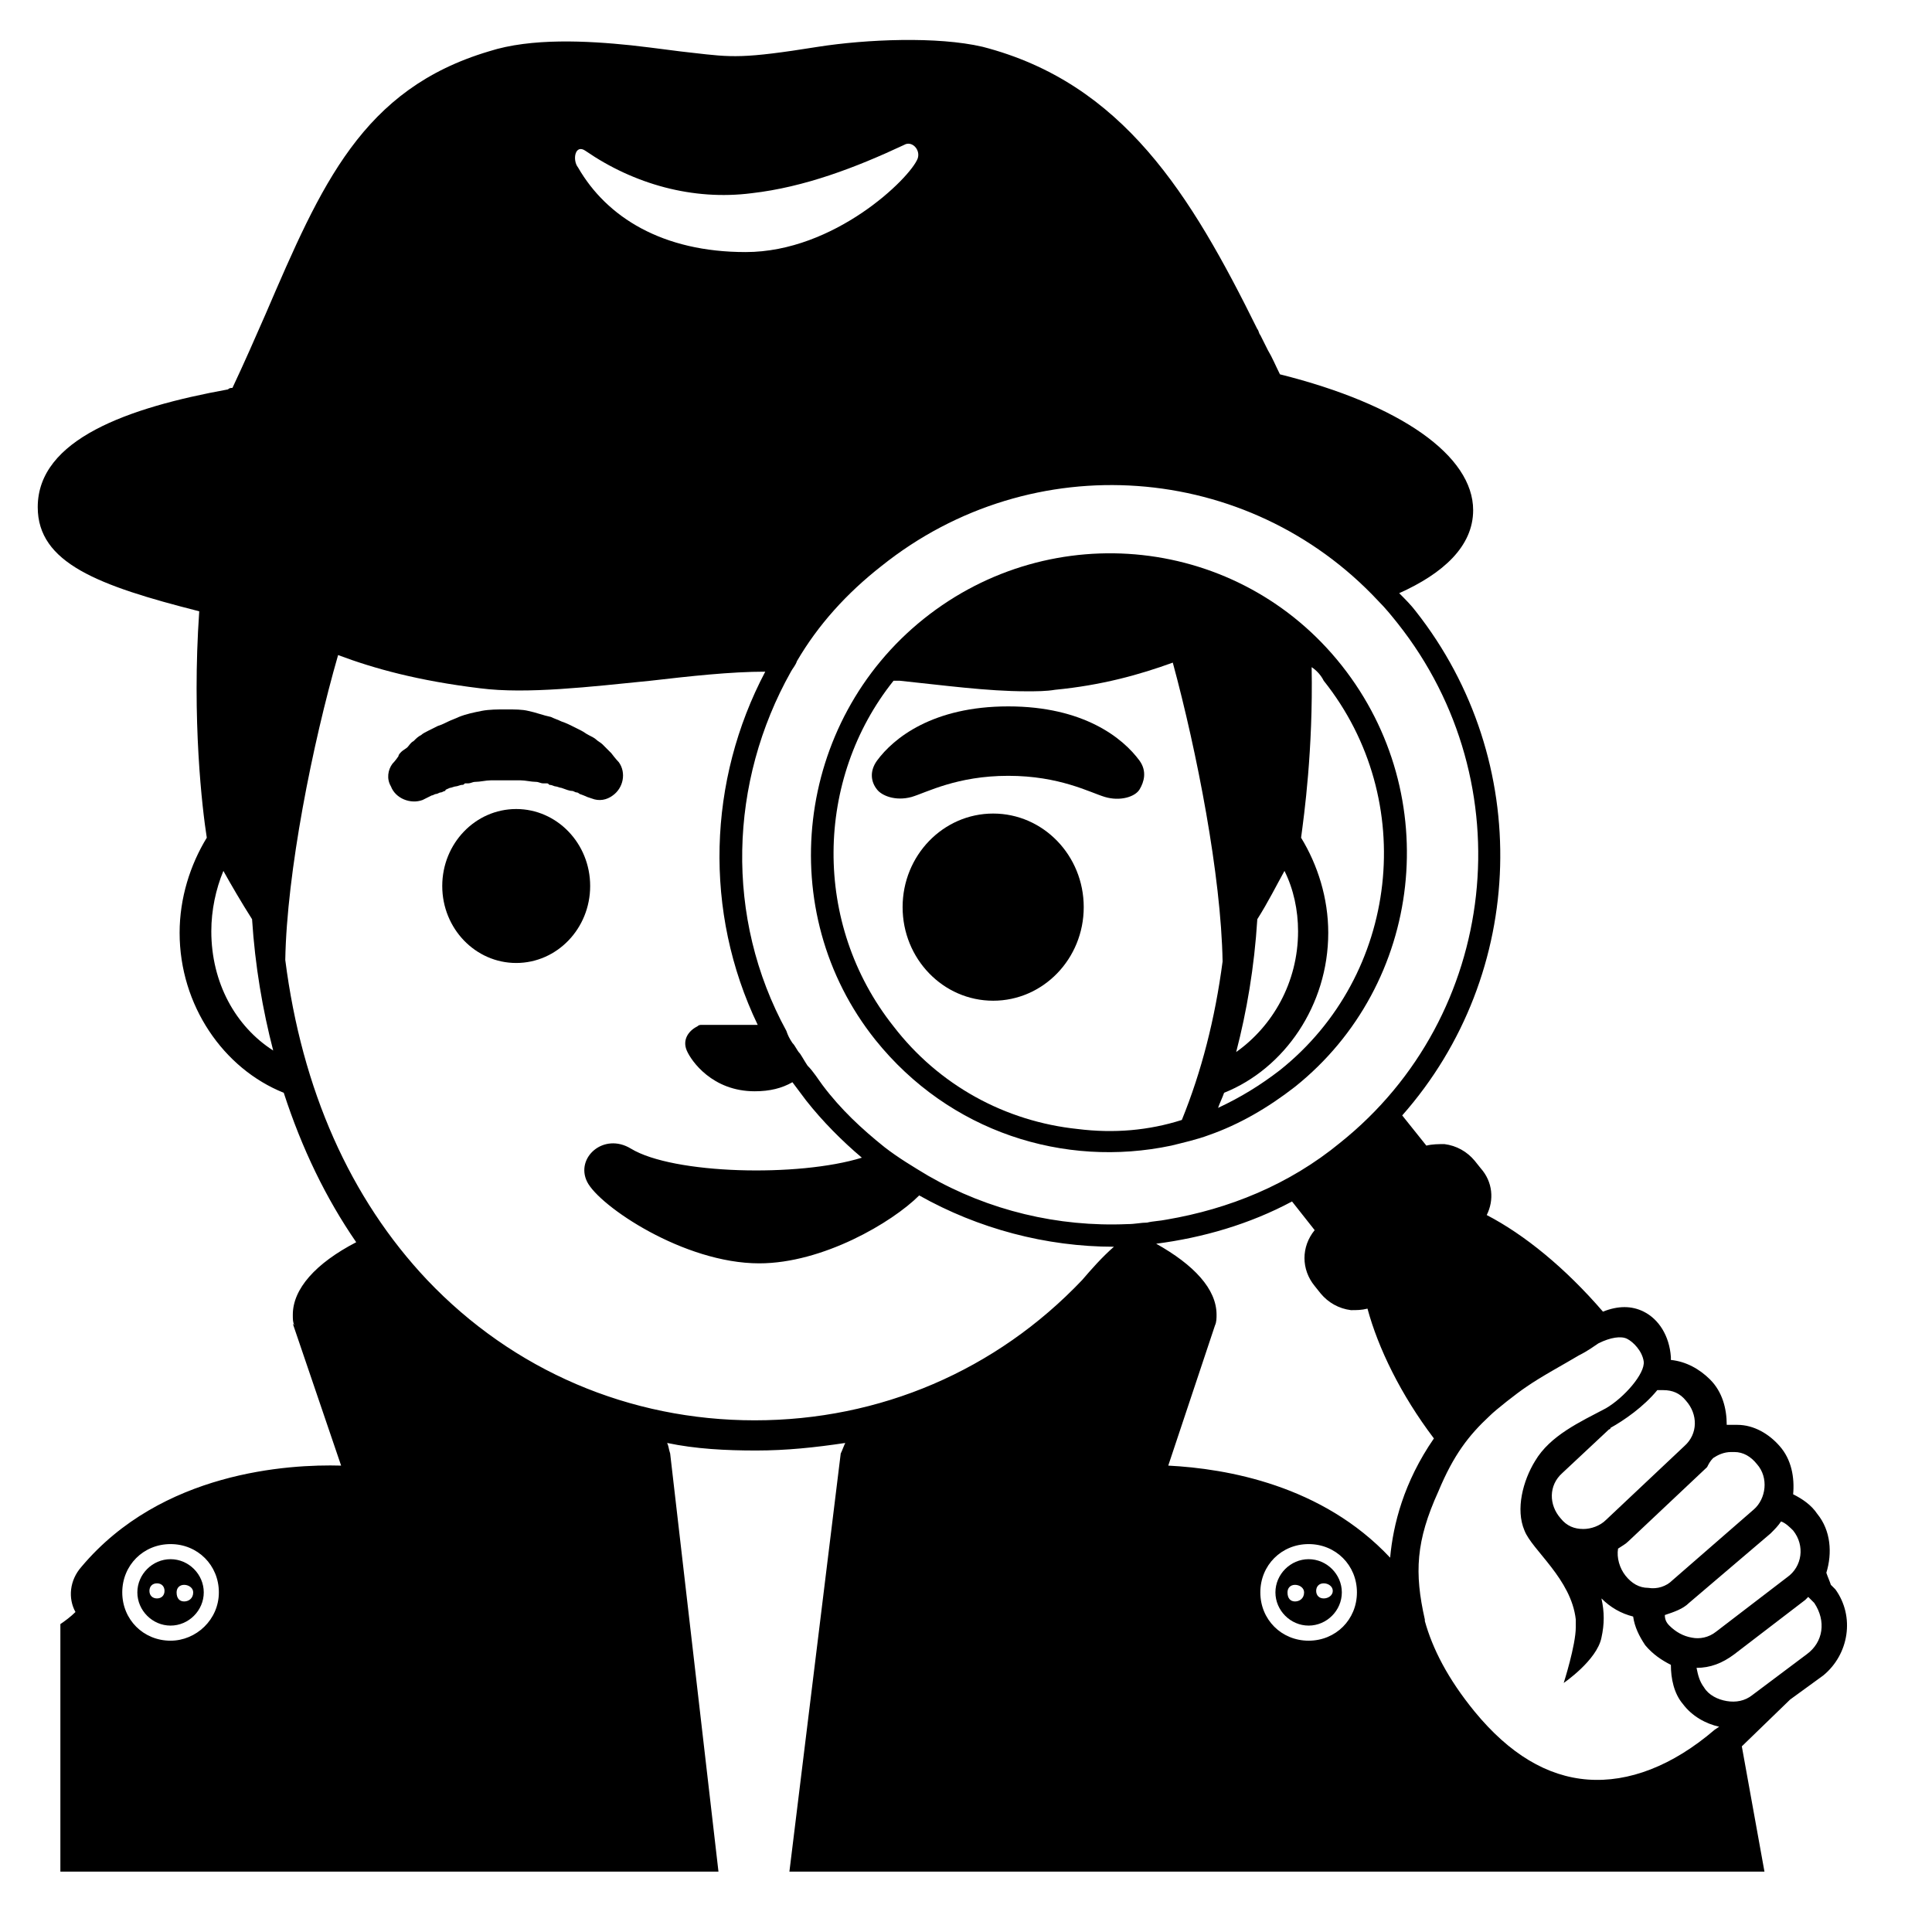 <svg viewBox="0 0 128 128" xmlns="http://www.w3.org/2000/svg">
  <g>
    <path d="M29.8,52.2c0.1,0,0.3-0.1,0.4-0.1c0.1,0,0.3-0.1,0.4-0.1c0.1,0,0.1,0,0.2-0.1c0.1,0,0.2,0,0.2,0c0.2,0,0.3-0.1,0.5-0.1 c0.3,0,0.7-0.1,1-0.1c0.3,0,0.7,0,1,0c0.3,0,0.7,0,1,0c0.3,0,0.7,0.1,1,0.1c0.2,0,0.3,0.1,0.5,0.1c0.1,0,0.2,0,0.2,0 c0.1,0,0.1,0,0.2,0.1c0.2,0,0.3,0.1,0.4,0.1c0.1,0,0.3,0.1,0.4,0.1c0.3,0.1,0.5,0.2,0.7,0.2c0.1,0,0.2,0.1,0.3,0.1 c0.1,0,0.2,0.1,0.2,0.1c0.3,0.1,0.5,0.2,0.5,0.2l0.3,0.1c0.5,0.2,1,0.1,1.4-0.2c0.7-0.5,0.9-1.5,0.4-2.2c0,0-0.2-0.2-0.5-0.6 c-0.1-0.1-0.2-0.2-0.3-0.3c-0.1-0.1-0.2-0.2-0.3-0.3c-0.1-0.1-0.3-0.2-0.4-0.3s-0.3-0.2-0.5-0.3c-0.2-0.1-0.3-0.2-0.5-0.3 c-0.2-0.1-0.4-0.2-0.6-0.3c-0.2-0.1-0.4-0.2-0.7-0.3c-0.2-0.1-0.5-0.2-0.7-0.3c-0.5-0.1-1-0.3-1.5-0.4C34.6,47,34.1,47,33.5,47 c-0.5,0-1.1,0-1.6,0.1c-0.5,0.1-1,0.2-1.5,0.4c-0.2,0.1-0.5,0.2-0.7,0.3c-0.2,0.1-0.4,0.2-0.7,0.3c-0.2,0.1-0.4,0.2-0.6,0.3 c-0.2,0.1-0.4,0.2-0.5,0.3c-0.2,0.1-0.3,0.2-0.5,0.4c-0.2,0.1-0.3,0.3-0.4,0.4c-0.1,0.1-0.3,0.2-0.4,0.3c-0.1,0.1-0.2,0.2-0.2,0.3 c-0.2,0.3-0.4,0.5-0.4,0.5c-0.3,0.4-0.4,1-0.1,1.5c0.3,0.8,1.3,1.2,2.1,0.9c0,0,0.2-0.1,0.6-0.3c0.1,0,0.2-0.1,0.3-0.1 c0.1,0,0.2-0.1,0.3-0.1c0.1,0,0.2-0.1,0.3-0.1C29.5,52.3,29.6,52.3,29.8,52.2z"/>
    <ellipse cx="34.2" cy="58.7" rx="4.9" ry="5.1"/>
    <ellipse cx="65.8" cy="60.1" rx="6" ry="6.2"/>
    <path d="M66.8,46.8c-5,0-7.6,2.1-8.7,3.6c-0.5,0.7-0.4,1.4,0,1.9c0.3,0.4,1.2,0.8,2.3,0.5c1-0.3,3-1.4,6.4-1.4 c3.4,0,5.4,1.1,6.4,1.4c1,0.3,2,0,2.3-0.5c0.3-0.5,0.5-1.2,0-1.9C74.4,48.9,71.8,46.8,66.8,46.8z"/>
    <path d="M11.3,103.3c-1.2,0-2.2,1-2.2,2.2s1,2.2,2.2,2.2s2.2-1,2.2-2.2S12.5,103.3,11.3,103.3z M10.4,105.9c-0.3,0-0.5-0.2-0.5-0.5 s0.2-0.5,0.5-0.5s0.5,0.2,0.5,0.5S10.7,105.9,10.4,105.9z M12.2,106.1c-0.3,0-0.5-0.2-0.5-0.6c0-0.3,0.2-0.5,0.5-0.5 c0.3,0,0.6,0.2,0.6,0.5C12.8,105.9,12.5,106.1,12.2,106.1z"/>
    <path d="M77.6,75.9C77.6,75.9,77.6,75.9,77.6,75.9c0.8-0.2,1.7-0.4,2.5-0.7c0,0,0,0,0,0l0,0c2-0.7,3.9-1.8,5.7-3.2 c8.5-6.8,9.9-19.3,3.1-27.9c-6.8-8.6-19.2-9.9-27.7-3.1S51.2,60.4,58,68.9C62.9,75,70.5,77.4,77.6,75.9L77.6,75.9z M87.7,45.1 c6.3,7.9,5,19.5-2.9,25.8c-1.3,1-2.6,1.8-4.1,2.5c0.1-0.3,0.3-0.7,0.4-1c4-1.6,6.9-5.8,6.9-10.6c0-2.3-0.7-4.5-1.8-6.3 c0.2-1.5,0.8-5.8,0.7-11.3C87.2,44.4,87.5,44.7,87.7,45.1z M86,61.7c0,3.4-1.7,6.3-4.1,8c0.7-2.7,1.2-5.6,1.4-8.8 c0.7-1.1,1.3-2.3,1.8-3.2C85.7,58.9,86,60.3,86,61.7z M71.4,74.8c-4.8-0.5-9.2-2.9-12.2-6.8c-5.4-6.8-5.2-16.4,0-22.9 c0.1,0,0.3,0,0.4,0c2.9,0.3,5.8,0.7,8.4,0.7c0.7,0,1.3,0,1.9-0.1c3.1-0.3,5.6-1,7.8-1.8c1.6,5.9,3.2,14.1,3.3,19.8 c-0.5,3.8-1.4,7.3-2.7,10.5C76.1,74.9,73.8,75.1,71.4,74.8z"/>
    <path d="M121.6,105.3c-0.1-0.1-0.2-0.2-0.3-0.3c-0.1-0.3-0.2-0.5-0.3-0.8c0.4-1.3,0.3-2.8-0.6-3.9c-0.4-0.6-1-1-1.6-1.3 c0.1-1.1-0.1-2.3-0.9-3.2c-0.7-0.8-1.7-1.4-2.8-1.4c-0.2,0-0.5,0-0.7,0c0-1.1-0.3-2.2-1.1-3c-0.7-0.7-1.6-1.2-2.6-1.3 c0-0.1,0-0.2,0-0.2c-0.1-1.4-0.8-2.5-1.8-3c-0.8-0.4-1.7-0.4-2.7,0c-2.5-2.9-5.2-5.1-7.7-6.4c0.5-1,0.4-2.2-0.4-3.1l-0.4-0.5 c-0.5-0.6-1.2-1-2-1.1c-0.4,0-0.8,0-1.2,0.1l-1.6-2c8.3-9.4,8.7-23.5,0.9-33.4c-0.3-0.4-0.7-0.8-1.1-1.2c2.9-1.3,4.9-3.1,4.9-5.5 c0-3.6-4.8-7-12.8-9c-0.3-0.6-0.5-1.1-0.8-1.6l-0.5-1c-0.1-0.1-0.1-0.3-0.2-0.4c-4.4-8.9-8.9-16.3-18.2-18.7c-3-0.7-7.7-0.5-10.9,0 c-5,0.8-5.7,0.7-8.3,0.4c-1-0.1-2.3-0.3-4.1-0.5c-2.9-0.3-6.6-0.5-9.4,0.4c-8.4,2.5-11.1,8.8-14.8,17.4c-0.7,1.6-1.4,3.2-2.2,4.9 c-0.1,0-0.2,0-0.3,0.1C8.5,27,2.5,29.1,2.5,33.6c0,3.7,4,5.2,10.7,6.9c-0.5,7.2,0.2,13.1,0.5,15c-1.1,1.8-1.8,4-1.8,6.3 c0,4.8,2.9,9,6.9,10.6c1.2,3.7,2.8,7,4.8,9.9c-2.7,1.4-4.2,3.1-4.2,4.8c0,0.3,0,0.5,0.1,0.7c0,0-0.1-0.1-0.1-0.1l3.2,9.4 c-3.5-0.1-11.9,0.4-17.2,6.7l0,0c-0.8,0.9-0.9,2.1-0.4,3c-0.3,0.3-0.7,0.6-1,0.8V124h27.6h10.3h5.7l-3.2-27.7 c-0.1-0.3-0.1-0.5-0.2-0.7c1.9,0.4,3.9,0.5,5.9,0.5c2,0,3.9-0.2,5.9-0.5c-0.1,0.2-0.2,0.5-0.3,0.7L52.3,124h6.1h10h48.5l-1.5-8.3 l3.2-3.1l2.2-1.6C122.5,109.6,122.9,107.1,121.6,105.3z M11.3,108.7c-1.8,0-3.2-1.4-3.2-3.2s1.4-3.2,3.2-3.2s3.2,1.4,3.2,3.2 S13,108.7,11.3,108.7z M118,100.8c0.3,0.1,0.6,0.4,0.8,0.6c0.8,1,0.6,2.4-0.4,3.1l-4.7,3.6c-0.5,0.4-1.1,0.5-1.6,0.4 c-0.6-0.1-1.1-0.4-1.5-0.8c-0.2-0.2-0.3-0.4-0.3-0.7c0.6-0.2,1.2-0.4,1.6-0.8l5.4-4.6C117.6,101.3,117.8,101.1,118,100.8z M113.5,96.6c0.3-0.2,0.7-0.4,1.2-0.4c0.1,0,0.1,0,0.2,0c0.6,0,1.1,0.3,1.5,0.8c0.8,0.9,0.6,2.3-0.2,3l-5.4,4.7 c-0.4,0.4-1,0.6-1.6,0.5c-0.6,0-1.1-0.3-1.5-0.8c-0.4-0.5-0.6-1.2-0.5-1.8c0.3-0.2,0.5-0.3,0.7-0.5l5.2-4.9 C113.2,97,113.3,96.8,113.5,96.6z M109.8,92.1c0.1,0,0.3,0,0.4,0h0c0.6,0,1.1,0.2,1.5,0.7c0.8,0.9,0.8,2.2-0.1,3l-5.2,4.9 c-0.4,0.4-1,0.6-1.5,0.6c-0.6,0-1.1-0.2-1.5-0.7c-0.8-0.9-0.8-2.2,0.1-3l3.1-2.9c0,0,0.1,0,0.1-0.1 C107.6,94.1,108.9,93.2,109.8,92.1z M107.8,88.7c0.4,0.2,1,0.8,1.1,1.5c0.1,0.8-1.3,2.4-2.5,3.1c-1.7,0.9-3.7,1.8-4.7,3.5 c-0.8,1.3-1.3,3.2-0.7,4.6c0.5,1.3,3.1,3.2,3.4,5.9c0,0.2,0,0.4,0,0.5c0,1.2-0.8,3.7-0.8,3.7s2.2-1.5,2.5-3c0.2-0.9,0.2-1.7,0-2.6 c0.6,0.6,1.3,1,2.1,1.2c0.1,0.7,0.4,1.3,0.8,1.9c0.5,0.6,1.1,1,1.7,1.3c0,0.9,0.2,1.9,0.8,2.6c0.6,0.8,1.5,1.3,2.4,1.5l-0.3,0.2 c-2.8,2.4-5.7,3.5-8.4,3.3c-2.7-0.2-5.2-1.7-7.5-4.5c-1.8-2.2-2.8-4.2-3.3-6c0,0,0,0,0-0.1c-0.7-3.1-0.6-5.2,0.9-8.5 c1-2.4,2-3.7,3.4-5c0.4-0.4,1.8-1.5,2.4-1.9c1-0.7,2.5-1.5,3.5-2.1c0.6-0.3,1-0.6,1.3-0.8C106.7,88.6,107.4,88.5,107.8,88.7z M38.8,10c3.2,2.2,7.1,3.3,11,2.8c3.5-0.4,6.9-1.7,10.1-3.2c0.5-0.3,1.1,0.3,0.9,0.9c-0.5,1.3-5.5,6.2-11.4,6.2 c-5.5,0-9.2-2.3-11.1-5.6C37.9,10.6,38.1,9.5,38.8,10z M14,61.7c0-1.4,0.3-2.8,0.8-4c0.5,0.9,1.2,2.1,1.9,3.2 c0.2,3.1,0.7,6,1.4,8.7C15.6,68,14,65.1,14,61.7z M71.7,84.8c-5.7,6-13.4,9.3-21.7,9.3s-16-3.3-21.7-9.3 c-5.1-5.4-8.3-12.6-9.4-21.2c0.1-5.8,1.8-14.3,3.5-20.2c2.4,0.9,5.3,1.7,9.4,2.2c3.1,0.4,7.3-0.1,11.3-0.5c2.6-0.3,5.3-0.6,7.6-0.6 c-3.8,7.2-4.1,15.9-0.5,23.4h-3.7c-0.1,0-0.2,0-0.3,0.1c-0.6,0.3-1,0.9-0.7,1.6c0.3,0.7,1.7,2.7,4.5,2.7c1,0,1.8-0.2,2.5-0.6 c0.3,0.4,0.6,0.8,0.9,1.2c1.1,1.4,2.4,2.7,3.7,3.8c-4.2,1.3-12.5,1.1-15.3-0.6c-1.8-1.1-3.7,0.6-2.9,2.2c0.8,1.6,6.4,5.4,11.4,5.4 c4.2,0,8.8-2.7,10.6-4.5c3.9,2.2,8.4,3.4,12.9,3.4C73,83.3,72.3,84.1,71.7,84.8z M76,81c-0.4,0-0.8,0.1-1.3,0.1 c-4.6,0.2-9.2-0.9-13.2-3.2c-1-0.6-2-1.2-2.9-1.9c0,0,0,0,0,0c-1.5-1.2-2.9-2.5-4.1-4.1c-0.3-0.4-0.6-0.9-1-1.3 c-0.2-0.3-0.3-0.5-0.5-0.8c-0.2-0.2-0.3-0.5-0.5-0.7c-0.2-0.3-0.3-0.5-0.4-0.8c-4.1-7.5-3.8-16.5,0.3-23.8h0 c0.1-0.2,0.3-0.4,0.4-0.7c1.4-2.4,3.3-4.5,5.6-6.3c10-8,24.3-6.9,32.9,2.3c0.5,0.5,0.9,1,1.3,1.5c8.4,10.6,6.7,26-3.8,34.4 c-3.4,2.8-7.4,4.4-11.5,5.1C76.8,80.9,76.4,80.9,76,81C76,81,76,81,76,81z M80.5,87.8c0.1-0.2,0.1-0.5,0.1-0.7c0-1.7-1.5-3.3-4-4.7 c3.1-0.4,6.2-1.3,9-2.8l1.5,1.9c-0.9,1.1-0.9,2.6,0,3.7l0.4,0.5c0.5,0.6,1.2,1,2,1.1c0.4,0,0.7,0,1.1-0.1c0.7,2.6,2.2,5.7,4.4,8.6 c-2,2.9-2.7,5.7-2.9,7.9c-4.5-4.8-10.8-5.9-14.7-6.1L80.5,87.8C80.6,87.7,80.5,87.8,80.5,87.8z M86.7,108.7c-1.8,0-3.2-1.4-3.2-3.2 s1.4-3.2,3.2-3.2c1.8,0,3.2,1.4,3.2,3.2S88.5,108.7,86.7,108.7z M119.7,109.6l-3.6,2.7c-0.5,0.4-1.1,0.5-1.7,0.4 c-0.6-0.1-1.2-0.4-1.5-0.9c-0.3-0.4-0.4-0.8-0.5-1.3c0.9,0,1.7-0.3,2.5-0.9l4.7-3.6c0.1-0.1,0.1-0.1,0.2-0.2 c0.1,0.1,0.3,0.3,0.4,0.4C121,107.4,120.8,108.8,119.7,109.6z"/>
    <path d="M86.7,103.3c-1.2,0-2.2,1-2.2,2.2s1,2.2,2.2,2.2c1.2,0,2.2-1,2.2-2.2S87.9,103.3,86.7,103.3z M85.8,106.1 c-0.3,0-0.5-0.2-0.5-0.6c0-0.3,0.2-0.5,0.5-0.5s0.6,0.2,0.6,0.5C86.4,105.9,86.1,106.1,85.8,106.1z M87.7,105.9 c-0.3,0-0.5-0.2-0.5-0.5c0-0.3,0.2-0.5,0.5-0.5c0.3,0,0.6,0.2,0.6,0.5C88.3,105.7,88,105.9,87.7,105.9z"/>
  </g>
</svg>